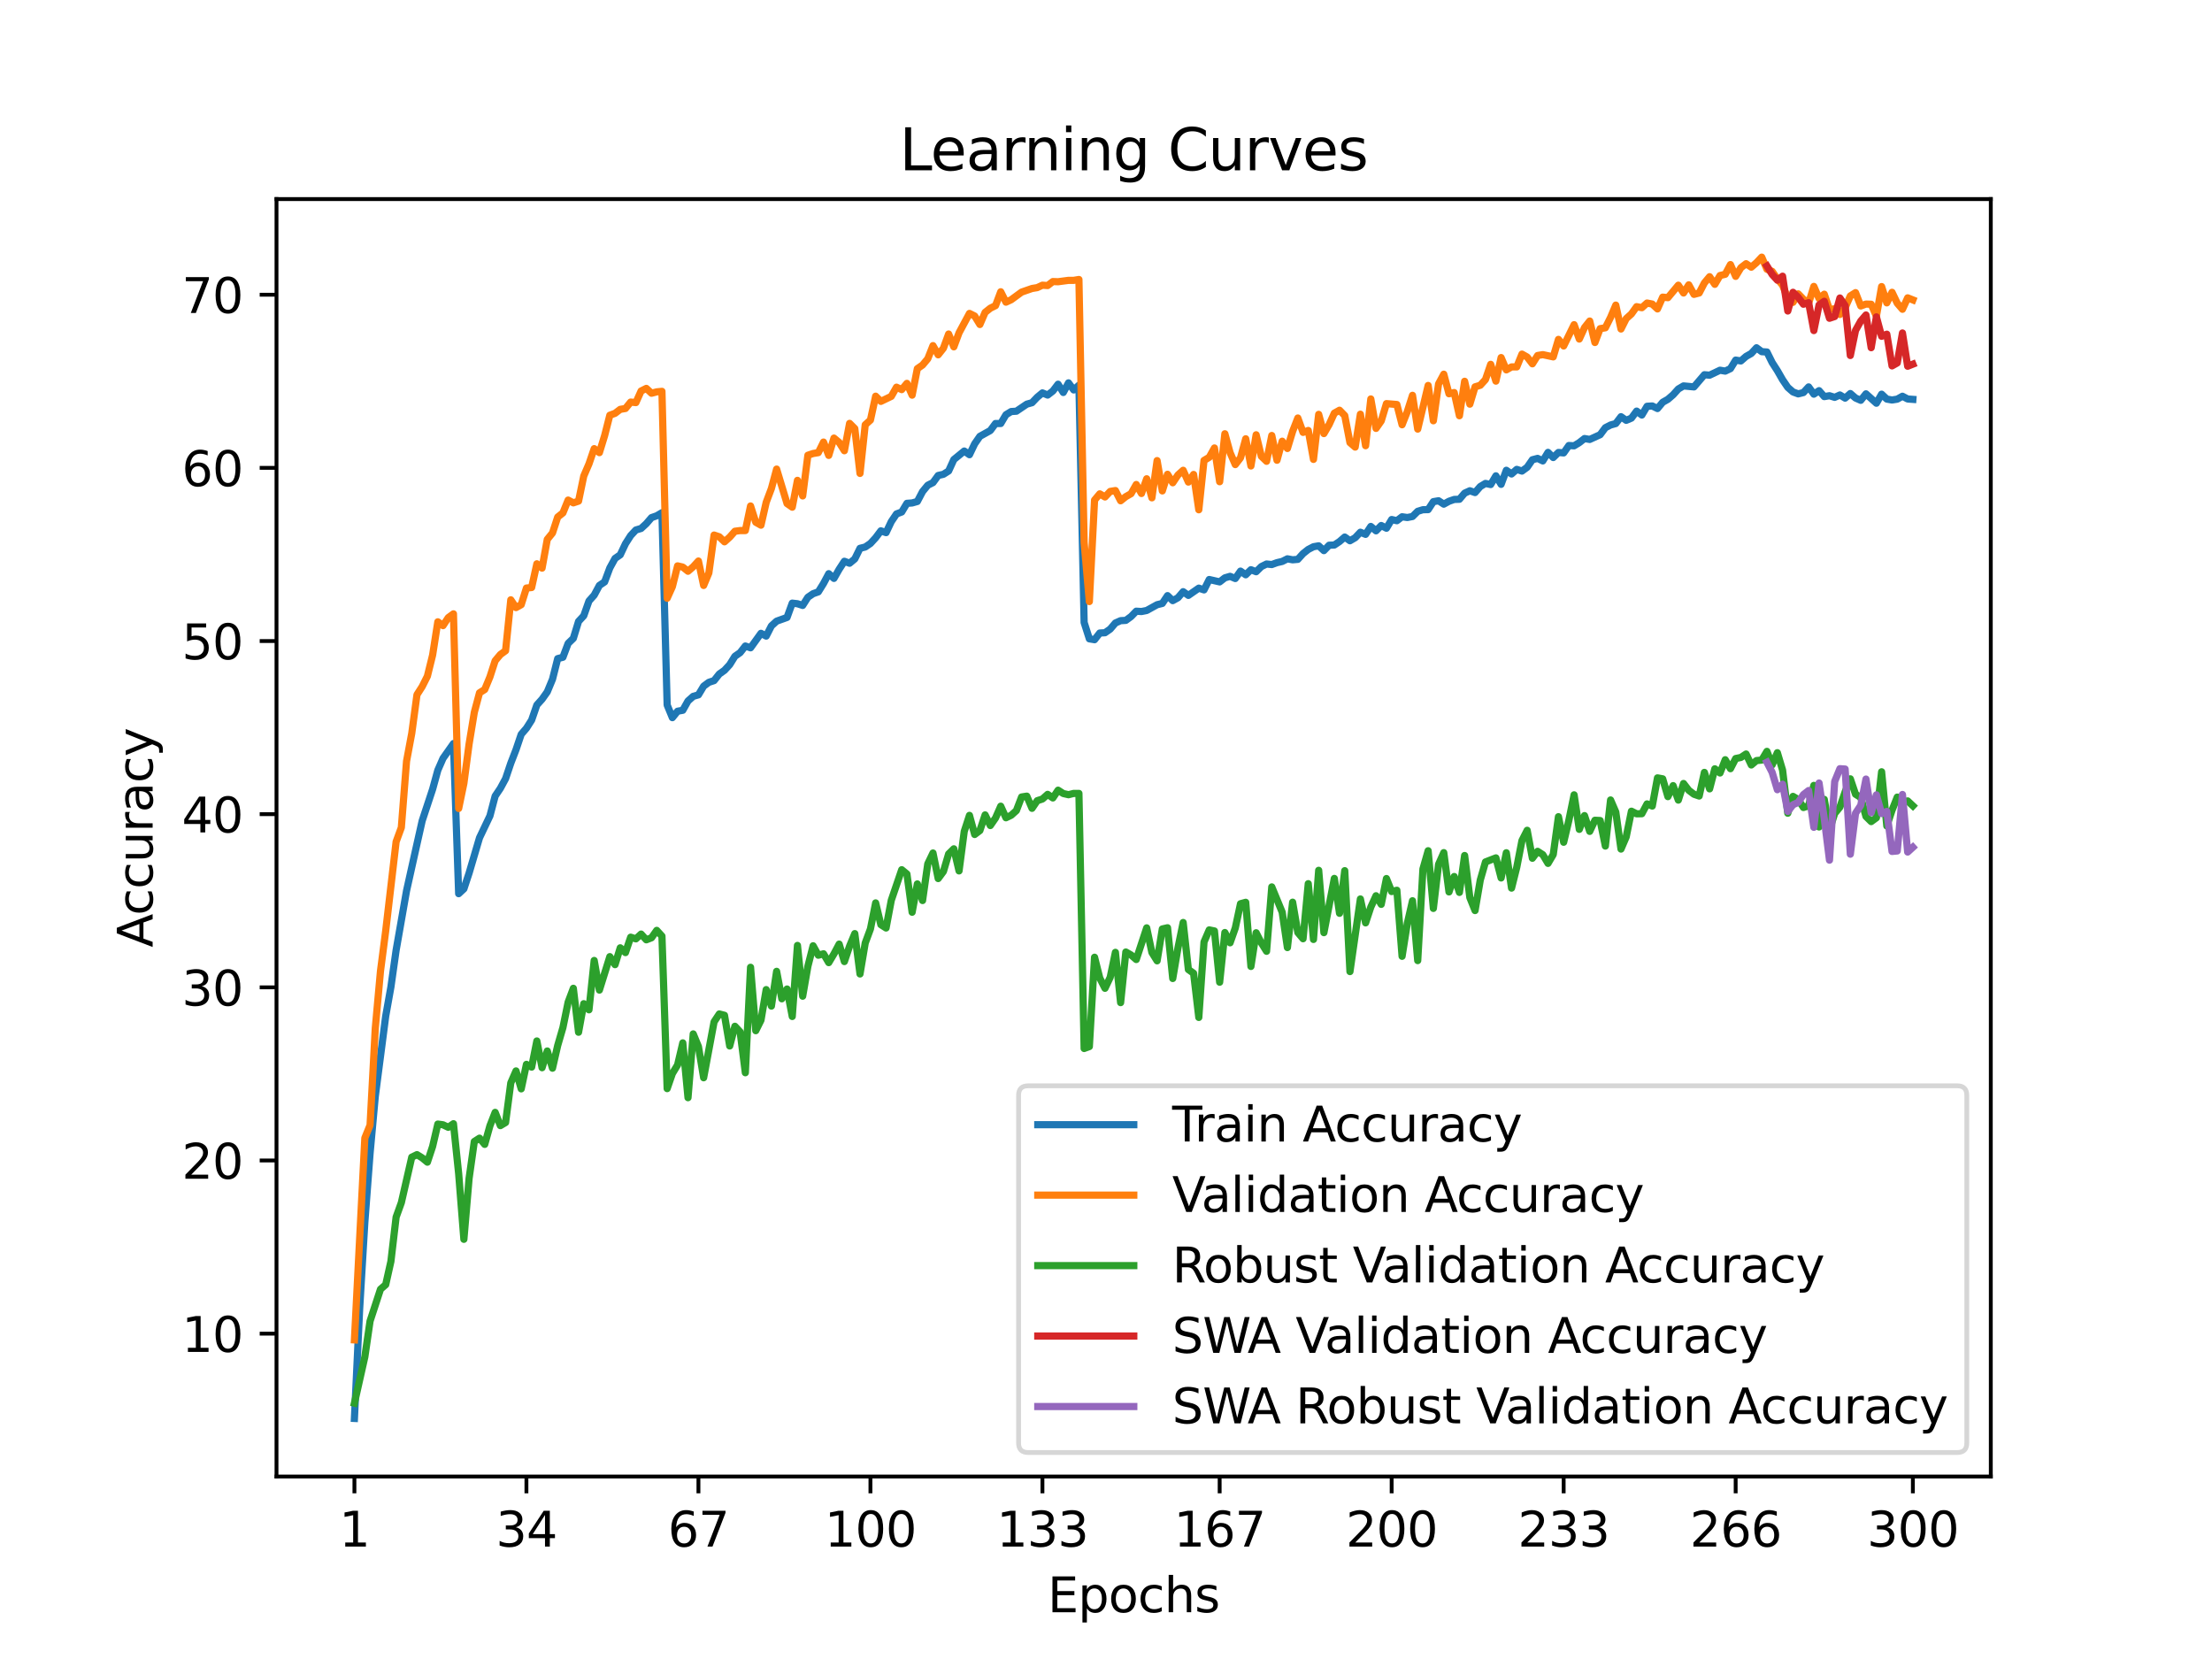 <?xml version="1.0" encoding="utf-8" standalone="no"?>
<!DOCTYPE svg PUBLIC "-//W3C//DTD SVG 1.1//EN"
  "http://www.w3.org/Graphics/SVG/1.1/DTD/svg11.dtd">
<svg xmlns:xlink="http://www.w3.org/1999/xlink" width="460.8pt" height="345.6pt" viewBox="0 0 460.8 345.6" xmlns="http://www.w3.org/2000/svg" version="1.1">
 <defs>
  <style type="text/css">*{stroke-linejoin: round; stroke-linecap: butt}</style>
 </defs>
 <g id="figure_1">
  <g id="patch_1">
   <path d="M 0 345.6 
L 460.8 345.6 
L 460.8 0 
L 0 0 
z
" style="fill: #ffffff"/>
  </g>
  <g id="axes_1">
   <g id="patch_2">
    <path d="M 57.6 307.584 
L 414.72 307.584 
L 414.72 41.472 
L 57.6 41.472 
z
" style="fill: #ffffff"/>
   </g>
   <g id="matplotlib.axis_1">
    <g id="xtick_1">
     <g id="line2d_1">
      <defs>
       <path id="m7cea2cfda0" d="M 0 0 
L 0 3.5 
" style="stroke: #000000; stroke-width: 0.8"/>
      </defs>
      <g>
       <use xlink:href="#m7cea2cfda0" x="73.833" y="307.584" style="stroke: #000000; stroke-width: 0.8"/>
      </g>
     </g>
     <g id="text_1">
      <!-- 1 -->
      <g transform="translate(70.651 322.182) scale(0.1 -0.1)">
       <defs>
        <path id="DejaVuSans-31" d="M 794 531 
L 1825 531 
L 1825 4091 
L 703 3866 
L 703 4441 
L 1819 4666 
L 2450 4666 
L 2450 531 
L 3481 531 
L 3481 0 
L 794 0 
L 794 531 
z
" transform="scale(0.016)"/>
       </defs>
       <use xlink:href="#DejaVuSans-31"/>
      </g>
     </g>
    </g>
    <g id="xtick_2">
     <g id="line2d_2">
      <g>
       <use xlink:href="#m7cea2cfda0" x="109.664" y="307.584" style="stroke: #000000; stroke-width: 0.8"/>
      </g>
     </g>
     <g id="text_2">
      <!-- 34 -->
      <g transform="translate(103.302 322.182) scale(0.1 -0.1)">
       <defs>
        <path id="DejaVuSans-33" d="M 2597 2516 
Q 3050 2419 3304 2112 
Q 3559 1806 3559 1356 
Q 3559 666 3084 287 
Q 2609 -91 1734 -91 
Q 1441 -91 1130 -33 
Q 819 25 488 141 
L 488 750 
Q 750 597 1062 519 
Q 1375 441 1716 441 
Q 2309 441 2620 675 
Q 2931 909 2931 1356 
Q 2931 1769 2642 2001 
Q 2353 2234 1838 2234 
L 1294 2234 
L 1294 2753 
L 1863 2753 
Q 2328 2753 2575 2939 
Q 2822 3125 2822 3475 
Q 2822 3834 2567 4026 
Q 2313 4219 1838 4219 
Q 1578 4219 1281 4162 
Q 984 4106 628 3988 
L 628 4550 
Q 988 4650 1302 4700 
Q 1616 4750 1894 4750 
Q 2613 4750 3031 4423 
Q 3450 4097 3450 3541 
Q 3450 3153 3228 2886 
Q 3006 2619 2597 2516 
z
" transform="scale(0.016)"/>
        <path id="DejaVuSans-34" d="M 2419 4116 
L 825 1625 
L 2419 1625 
L 2419 4116 
z
M 2253 4666 
L 3047 4666 
L 3047 1625 
L 3713 1625 
L 3713 1100 
L 3047 1100 
L 3047 0 
L 2419 0 
L 2419 1100 
L 313 1100 
L 313 1709 
L 2253 4666 
z
" transform="scale(0.016)"/>
       </defs>
       <use xlink:href="#DejaVuSans-33"/>
       <use xlink:href="#DejaVuSans-34" x="63.623"/>
      </g>
     </g>
    </g>
    <g id="xtick_3">
     <g id="line2d_3">
      <g>
       <use xlink:href="#m7cea2cfda0" x="145.496" y="307.584" style="stroke: #000000; stroke-width: 0.8"/>
      </g>
     </g>
     <g id="text_3">
      <!-- 67 -->
      <g transform="translate(139.133 322.182) scale(0.1 -0.1)">
       <defs>
        <path id="DejaVuSans-36" d="M 2113 2584 
Q 1688 2584 1439 2293 
Q 1191 2003 1191 1497 
Q 1191 994 1439 701 
Q 1688 409 2113 409 
Q 2538 409 2786 701 
Q 3034 994 3034 1497 
Q 3034 2003 2786 2293 
Q 2538 2584 2113 2584 
z
M 3366 4563 
L 3366 3988 
Q 3128 4100 2886 4159 
Q 2644 4219 2406 4219 
Q 1781 4219 1451 3797 
Q 1122 3375 1075 2522 
Q 1259 2794 1537 2939 
Q 1816 3084 2150 3084 
Q 2853 3084 3261 2657 
Q 3669 2231 3669 1497 
Q 3669 778 3244 343 
Q 2819 -91 2113 -91 
Q 1303 -91 875 529 
Q 447 1150 447 2328 
Q 447 3434 972 4092 
Q 1497 4750 2381 4750 
Q 2619 4750 2861 4703 
Q 3103 4656 3366 4563 
z
" transform="scale(0.016)"/>
        <path id="DejaVuSans-37" d="M 525 4666 
L 3525 4666 
L 3525 4397 
L 1831 0 
L 1172 0 
L 2766 4134 
L 525 4134 
L 525 4666 
z
" transform="scale(0.016)"/>
       </defs>
       <use xlink:href="#DejaVuSans-36"/>
       <use xlink:href="#DejaVuSans-37" x="63.623"/>
      </g>
     </g>
    </g>
    <g id="xtick_4">
     <g id="line2d_4">
      <g>
       <use xlink:href="#m7cea2cfda0" x="181.327" y="307.584" style="stroke: #000000; stroke-width: 0.8"/>
      </g>
     </g>
     <g id="text_4">
      <!-- 100 -->
      <g transform="translate(171.783 322.182) scale(0.1 -0.1)">
       <defs>
        <path id="DejaVuSans-30" d="M 2034 4250 
Q 1547 4250 1301 3770 
Q 1056 3291 1056 2328 
Q 1056 1369 1301 889 
Q 1547 409 2034 409 
Q 2525 409 2770 889 
Q 3016 1369 3016 2328 
Q 3016 3291 2770 3770 
Q 2525 4250 2034 4250 
z
M 2034 4750 
Q 2819 4750 3233 4129 
Q 3647 3509 3647 2328 
Q 3647 1150 3233 529 
Q 2819 -91 2034 -91 
Q 1250 -91 836 529 
Q 422 1150 422 2328 
Q 422 3509 836 4129 
Q 1250 4750 2034 4750 
z
" transform="scale(0.016)"/>
       </defs>
       <use xlink:href="#DejaVuSans-31"/>
       <use xlink:href="#DejaVuSans-30" x="63.623"/>
       <use xlink:href="#DejaVuSans-30" x="127.246"/>
      </g>
     </g>
    </g>
    <g id="xtick_5">
     <g id="line2d_5">
      <g>
       <use xlink:href="#m7cea2cfda0" x="217.158" y="307.584" style="stroke: #000000; stroke-width: 0.8"/>
      </g>
     </g>
     <g id="text_5">
      <!-- 133 -->
      <g transform="translate(207.615 322.182) scale(0.1 -0.1)">
       <use xlink:href="#DejaVuSans-31"/>
       <use xlink:href="#DejaVuSans-33" x="63.623"/>
       <use xlink:href="#DejaVuSans-33" x="127.246"/>
      </g>
     </g>
    </g>
    <g id="xtick_6">
     <g id="line2d_6">
      <g>
       <use xlink:href="#m7cea2cfda0" x="254.076" y="307.584" style="stroke: #000000; stroke-width: 0.8"/>
      </g>
     </g>
     <g id="text_6">
      <!-- 167 -->
      <g transform="translate(244.532 322.182) scale(0.1 -0.1)">
       <use xlink:href="#DejaVuSans-31"/>
       <use xlink:href="#DejaVuSans-36" x="63.623"/>
       <use xlink:href="#DejaVuSans-37" x="127.246"/>
      </g>
     </g>
    </g>
    <g id="xtick_7">
     <g id="line2d_7">
      <g>
       <use xlink:href="#m7cea2cfda0" x="289.907" y="307.584" style="stroke: #000000; stroke-width: 0.8"/>
      </g>
     </g>
     <g id="text_7">
      <!-- 200 -->
      <g transform="translate(280.363 322.182) scale(0.1 -0.1)">
       <defs>
        <path id="DejaVuSans-32" d="M 1228 531 
L 3431 531 
L 3431 0 
L 469 0 
L 469 531 
Q 828 903 1448 1529 
Q 2069 2156 2228 2338 
Q 2531 2678 2651 2914 
Q 2772 3150 2772 3378 
Q 2772 3750 2511 3984 
Q 2250 4219 1831 4219 
Q 1534 4219 1204 4116 
Q 875 4013 500 3803 
L 500 4441 
Q 881 4594 1212 4672 
Q 1544 4750 1819 4750 
Q 2544 4750 2975 4387 
Q 3406 4025 3406 3419 
Q 3406 3131 3298 2873 
Q 3191 2616 2906 2266 
Q 2828 2175 2409 1742 
Q 1991 1309 1228 531 
z
" transform="scale(0.016)"/>
       </defs>
       <use xlink:href="#DejaVuSans-32"/>
       <use xlink:href="#DejaVuSans-30" x="63.623"/>
       <use xlink:href="#DejaVuSans-30" x="127.246"/>
      </g>
     </g>
    </g>
    <g id="xtick_8">
     <g id="line2d_8">
      <g>
       <use xlink:href="#m7cea2cfda0" x="325.739" y="307.584" style="stroke: #000000; stroke-width: 0.8"/>
      </g>
     </g>
     <g id="text_8">
      <!-- 233 -->
      <g transform="translate(316.195 322.182) scale(0.1 -0.1)">
       <use xlink:href="#DejaVuSans-32"/>
       <use xlink:href="#DejaVuSans-33" x="63.623"/>
       <use xlink:href="#DejaVuSans-33" x="127.246"/>
      </g>
     </g>
    </g>
    <g id="xtick_9">
     <g id="line2d_9">
      <g>
       <use xlink:href="#m7cea2cfda0" x="361.57" y="307.584" style="stroke: #000000; stroke-width: 0.8"/>
      </g>
     </g>
     <g id="text_9">
      <!-- 266 -->
      <g transform="translate(352.026 322.182) scale(0.1 -0.1)">
       <use xlink:href="#DejaVuSans-32"/>
       <use xlink:href="#DejaVuSans-36" x="63.623"/>
       <use xlink:href="#DejaVuSans-36" x="127.246"/>
      </g>
     </g>
    </g>
    <g id="xtick_10">
     <g id="line2d_10">
      <g>
       <use xlink:href="#m7cea2cfda0" x="398.487" y="307.584" style="stroke: #000000; stroke-width: 0.8"/>
      </g>
     </g>
     <g id="text_10">
      <!-- 300 -->
      <g transform="translate(388.944 322.182) scale(0.1 -0.1)">
       <use xlink:href="#DejaVuSans-33"/>
       <use xlink:href="#DejaVuSans-30" x="63.623"/>
       <use xlink:href="#DejaVuSans-30" x="127.246"/>
      </g>
     </g>
    </g>
    <g id="text_11">
     <!-- Epochs -->
     <g transform="translate(218.244 335.861) scale(0.1 -0.1)">
      <defs>
       <path id="DejaVuSans-45" d="M 628 4666 
L 3578 4666 
L 3578 4134 
L 1259 4134 
L 1259 2753 
L 3481 2753 
L 3481 2222 
L 1259 2222 
L 1259 531 
L 3634 531 
L 3634 0 
L 628 0 
L 628 4666 
z
" transform="scale(0.016)"/>
       <path id="DejaVuSans-70" d="M 1159 525 
L 1159 -1331 
L 581 -1331 
L 581 3500 
L 1159 3500 
L 1159 2969 
Q 1341 3281 1617 3432 
Q 1894 3584 2278 3584 
Q 2916 3584 3314 3078 
Q 3713 2572 3713 1747 
Q 3713 922 3314 415 
Q 2916 -91 2278 -91 
Q 1894 -91 1617 61 
Q 1341 213 1159 525 
z
M 3116 1747 
Q 3116 2381 2855 2742 
Q 2594 3103 2138 3103 
Q 1681 3103 1420 2742 
Q 1159 2381 1159 1747 
Q 1159 1113 1420 752 
Q 1681 391 2138 391 
Q 2594 391 2855 752 
Q 3116 1113 3116 1747 
z
" transform="scale(0.016)"/>
       <path id="DejaVuSans-6f" d="M 1959 3097 
Q 1497 3097 1228 2736 
Q 959 2375 959 1747 
Q 959 1119 1226 758 
Q 1494 397 1959 397 
Q 2419 397 2687 759 
Q 2956 1122 2956 1747 
Q 2956 2369 2687 2733 
Q 2419 3097 1959 3097 
z
M 1959 3584 
Q 2709 3584 3137 3096 
Q 3566 2609 3566 1747 
Q 3566 888 3137 398 
Q 2709 -91 1959 -91 
Q 1206 -91 779 398 
Q 353 888 353 1747 
Q 353 2609 779 3096 
Q 1206 3584 1959 3584 
z
" transform="scale(0.016)"/>
       <path id="DejaVuSans-63" d="M 3122 3366 
L 3122 2828 
Q 2878 2963 2633 3030 
Q 2388 3097 2138 3097 
Q 1578 3097 1268 2742 
Q 959 2388 959 1747 
Q 959 1106 1268 751 
Q 1578 397 2138 397 
Q 2388 397 2633 464 
Q 2878 531 3122 666 
L 3122 134 
Q 2881 22 2623 -34 
Q 2366 -91 2075 -91 
Q 1284 -91 818 406 
Q 353 903 353 1747 
Q 353 2603 823 3093 
Q 1294 3584 2113 3584 
Q 2378 3584 2631 3529 
Q 2884 3475 3122 3366 
z
" transform="scale(0.016)"/>
       <path id="DejaVuSans-68" d="M 3513 2113 
L 3513 0 
L 2938 0 
L 2938 2094 
Q 2938 2591 2744 2837 
Q 2550 3084 2163 3084 
Q 1697 3084 1428 2787 
Q 1159 2491 1159 1978 
L 1159 0 
L 581 0 
L 581 4863 
L 1159 4863 
L 1159 2956 
Q 1366 3272 1645 3428 
Q 1925 3584 2291 3584 
Q 2894 3584 3203 3211 
Q 3513 2838 3513 2113 
z
" transform="scale(0.016)"/>
       <path id="DejaVuSans-73" d="M 2834 3397 
L 2834 2853 
Q 2591 2978 2328 3040 
Q 2066 3103 1784 3103 
Q 1356 3103 1142 2972 
Q 928 2841 928 2578 
Q 928 2378 1081 2264 
Q 1234 2150 1697 2047 
L 1894 2003 
Q 2506 1872 2764 1633 
Q 3022 1394 3022 966 
Q 3022 478 2636 193 
Q 2250 -91 1575 -91 
Q 1294 -91 989 -36 
Q 684 19 347 128 
L 347 722 
Q 666 556 975 473 
Q 1284 391 1588 391 
Q 1994 391 2212 530 
Q 2431 669 2431 922 
Q 2431 1156 2273 1281 
Q 2116 1406 1581 1522 
L 1381 1569 
Q 847 1681 609 1914 
Q 372 2147 372 2553 
Q 372 3047 722 3315 
Q 1072 3584 1716 3584 
Q 2034 3584 2315 3537 
Q 2597 3491 2834 3397 
z
" transform="scale(0.016)"/>
      </defs>
      <use xlink:href="#DejaVuSans-45"/>
      <use xlink:href="#DejaVuSans-70" x="63.184"/>
      <use xlink:href="#DejaVuSans-6f" x="126.66"/>
      <use xlink:href="#DejaVuSans-63" x="187.842"/>
      <use xlink:href="#DejaVuSans-68" x="242.822"/>
      <use xlink:href="#DejaVuSans-73" x="306.201"/>
     </g>
    </g>
   </g>
   <g id="matplotlib.axis_2">
    <g id="ytick_1">
     <g id="line2d_11">
      <defs>
       <path id="m82954fdff2" d="M 0 0 
L -3.5 0 
" style="stroke: #000000; stroke-width: 0.8"/>
      </defs>
      <g>
       <use xlink:href="#m82954fdff2" x="57.6" y="277.824" style="stroke: #000000; stroke-width: 0.8"/>
      </g>
     </g>
     <g id="text_12">
      <!-- 10 -->
      <g transform="translate(37.875 281.623) scale(0.1 -0.1)">
       <use xlink:href="#DejaVuSans-31"/>
       <use xlink:href="#DejaVuSans-30" x="63.623"/>
      </g>
     </g>
    </g>
    <g id="ytick_2">
     <g id="line2d_12">
      <g>
       <use xlink:href="#m82954fdff2" x="57.6" y="241.752" style="stroke: #000000; stroke-width: 0.8"/>
      </g>
     </g>
     <g id="text_13">
      <!-- 20 -->
      <g transform="translate(37.875 245.552) scale(0.1 -0.1)">
       <use xlink:href="#DejaVuSans-32"/>
       <use xlink:href="#DejaVuSans-30" x="63.623"/>
      </g>
     </g>
    </g>
    <g id="ytick_3">
     <g id="line2d_13">
      <g>
       <use xlink:href="#m82954fdff2" x="57.6" y="205.681" style="stroke: #000000; stroke-width: 0.8"/>
      </g>
     </g>
     <g id="text_14">
      <!-- 30 -->
      <g transform="translate(37.875 209.48) scale(0.1 -0.1)">
       <use xlink:href="#DejaVuSans-33"/>
       <use xlink:href="#DejaVuSans-30" x="63.623"/>
      </g>
     </g>
    </g>
    <g id="ytick_4">
     <g id="line2d_14">
      <g>
       <use xlink:href="#m82954fdff2" x="57.6" y="169.61" style="stroke: #000000; stroke-width: 0.8"/>
      </g>
     </g>
     <g id="text_15">
      <!-- 40 -->
      <g transform="translate(37.875 173.409) scale(0.1 -0.1)">
       <use xlink:href="#DejaVuSans-34"/>
       <use xlink:href="#DejaVuSans-30" x="63.623"/>
      </g>
     </g>
    </g>
    <g id="ytick_5">
     <g id="line2d_15">
      <g>
       <use xlink:href="#m82954fdff2" x="57.6" y="133.538" style="stroke: #000000; stroke-width: 0.8"/>
      </g>
     </g>
     <g id="text_16">
      <!-- 50 -->
      <g transform="translate(37.875 137.337) scale(0.1 -0.1)">
       <defs>
        <path id="DejaVuSans-35" d="M 691 4666 
L 3169 4666 
L 3169 4134 
L 1269 4134 
L 1269 2991 
Q 1406 3038 1543 3061 
Q 1681 3084 1819 3084 
Q 2600 3084 3056 2656 
Q 3513 2228 3513 1497 
Q 3513 744 3044 326 
Q 2575 -91 1722 -91 
Q 1428 -91 1123 -41 
Q 819 9 494 109 
L 494 744 
Q 775 591 1075 516 
Q 1375 441 1709 441 
Q 2250 441 2565 725 
Q 2881 1009 2881 1497 
Q 2881 1984 2565 2268 
Q 2250 2553 1709 2553 
Q 1456 2553 1204 2497 
Q 953 2441 691 2322 
L 691 4666 
z
" transform="scale(0.016)"/>
       </defs>
       <use xlink:href="#DejaVuSans-35"/>
       <use xlink:href="#DejaVuSans-30" x="63.623"/>
      </g>
     </g>
    </g>
    <g id="ytick_6">
     <g id="line2d_16">
      <g>
       <use xlink:href="#m82954fdff2" x="57.6" y="97.467" style="stroke: #000000; stroke-width: 0.8"/>
      </g>
     </g>
     <g id="text_17">
      <!-- 60 -->
      <g transform="translate(37.875 101.266) scale(0.1 -0.1)">
       <use xlink:href="#DejaVuSans-36"/>
       <use xlink:href="#DejaVuSans-30" x="63.623"/>
      </g>
     </g>
    </g>
    <g id="ytick_7">
     <g id="line2d_17">
      <g>
       <use xlink:href="#m82954fdff2" x="57.6" y="61.395" style="stroke: #000000; stroke-width: 0.8"/>
      </g>
     </g>
     <g id="text_18">
      <!-- 70 -->
      <g transform="translate(37.875 65.195) scale(0.1 -0.1)">
       <use xlink:href="#DejaVuSans-37"/>
       <use xlink:href="#DejaVuSans-30" x="63.623"/>
      </g>
     </g>
    </g>
    <g id="text_19">
     <!-- Accuracy -->
     <g transform="translate(31.795 197.356) rotate(-90) scale(0.1 -0.1)">
      <defs>
       <path id="DejaVuSans-41" d="M 2188 4044 
L 1331 1722 
L 3047 1722 
L 2188 4044 
z
M 1831 4666 
L 2547 4666 
L 4325 0 
L 3669 0 
L 3244 1197 
L 1141 1197 
L 716 0 
L 50 0 
L 1831 4666 
z
" transform="scale(0.016)"/>
       <path id="DejaVuSans-75" d="M 544 1381 
L 544 3500 
L 1119 3500 
L 1119 1403 
Q 1119 906 1312 657 
Q 1506 409 1894 409 
Q 2359 409 2629 706 
Q 2900 1003 2900 1516 
L 2900 3500 
L 3475 3500 
L 3475 0 
L 2900 0 
L 2900 538 
Q 2691 219 2414 64 
Q 2138 -91 1772 -91 
Q 1169 -91 856 284 
Q 544 659 544 1381 
z
M 1991 3584 
L 1991 3584 
z
" transform="scale(0.016)"/>
       <path id="DejaVuSans-72" d="M 2631 2963 
Q 2534 3019 2420 3045 
Q 2306 3072 2169 3072 
Q 1681 3072 1420 2755 
Q 1159 2438 1159 1844 
L 1159 0 
L 581 0 
L 581 3500 
L 1159 3500 
L 1159 2956 
Q 1341 3275 1631 3429 
Q 1922 3584 2338 3584 
Q 2397 3584 2469 3576 
Q 2541 3569 2628 3553 
L 2631 2963 
z
" transform="scale(0.016)"/>
       <path id="DejaVuSans-61" d="M 2194 1759 
Q 1497 1759 1228 1600 
Q 959 1441 959 1056 
Q 959 750 1161 570 
Q 1363 391 1709 391 
Q 2188 391 2477 730 
Q 2766 1069 2766 1631 
L 2766 1759 
L 2194 1759 
z
M 3341 1997 
L 3341 0 
L 2766 0 
L 2766 531 
Q 2569 213 2275 61 
Q 1981 -91 1556 -91 
Q 1019 -91 701 211 
Q 384 513 384 1019 
Q 384 1609 779 1909 
Q 1175 2209 1959 2209 
L 2766 2209 
L 2766 2266 
Q 2766 2663 2505 2880 
Q 2244 3097 1772 3097 
Q 1472 3097 1187 3025 
Q 903 2953 641 2809 
L 641 3341 
Q 956 3463 1253 3523 
Q 1550 3584 1831 3584 
Q 2591 3584 2966 3190 
Q 3341 2797 3341 1997 
z
" transform="scale(0.016)"/>
       <path id="DejaVuSans-79" d="M 2059 -325 
Q 1816 -950 1584 -1140 
Q 1353 -1331 966 -1331 
L 506 -1331 
L 506 -850 
L 844 -850 
Q 1081 -850 1212 -737 
Q 1344 -625 1503 -206 
L 1606 56 
L 191 3500 
L 800 3500 
L 1894 763 
L 2988 3500 
L 3597 3500 
L 2059 -325 
z
" transform="scale(0.016)"/>
      </defs>
      <use xlink:href="#DejaVuSans-41"/>
      <use xlink:href="#DejaVuSans-63" x="66.658"/>
      <use xlink:href="#DejaVuSans-63" x="121.639"/>
      <use xlink:href="#DejaVuSans-75" x="176.619"/>
      <use xlink:href="#DejaVuSans-72" x="239.998"/>
      <use xlink:href="#DejaVuSans-61" x="281.111"/>
      <use xlink:href="#DejaVuSans-63" x="342.391"/>
      <use xlink:href="#DejaVuSans-79" x="397.371"/>
     </g>
    </g>
   </g>
   <g id="line2d_18">
    <path d="M 73.833 295.488 
L 74.919 272.702 
L 76.004 254.587 
L 77.09 240.274 
L 78.176 228.413 
L 80.348 211.687 
L 81.433 205.613 
L 82.519 197.94 
L 84.691 185.557 
L 86.862 175.81 
L 87.948 170.984 
L 90.12 164.412 
L 91.206 160.451 
L 92.291 157.973 
L 94.463 154.893 
L 95.549 186.17 
L 96.635 185.16 
L 97.72 181.881 
L 99.892 174.523 
L 102.064 169.96 
L 103.149 165.837 
L 104.235 164.221 
L 105.321 162.208 
L 106.407 158.983 
L 107.493 156.173 
L 108.578 152.966 
L 109.664 151.707 
L 110.75 150.005 
L 111.836 146.863 
L 112.922 145.658 
L 114.007 144.129 
L 115.093 141.51 
L 116.179 137.2 
L 117.265 136.918 
L 118.351 134.032 
L 119.436 132.983 
L 120.522 129.448 
L 121.608 128.275 
L 122.694 125.195 
L 123.78 123.979 
L 124.865 121.956 
L 125.951 121.224 
L 127.037 118.313 
L 128.123 116.332 
L 129.209 115.578 
L 130.294 113.277 
L 131.38 111.574 
L 132.466 110.406 
L 133.552 110.088 
L 134.638 109.085 
L 135.723 107.827 
L 136.809 107.448 
L 137.895 106.809 
L 138.981 146.863 
L 140.067 149.5 
L 141.152 148.162 
L 142.238 147.96 
L 143.324 146.026 
L 144.41 145.059 
L 145.496 144.749 
L 146.581 142.942 
L 147.667 142.141 
L 148.753 141.784 
L 149.839 140.41 
L 150.925 139.638 
L 152.01 138.458 
L 153.096 136.716 
L 154.182 135.959 
L 155.268 134.577 
L 156.354 134.949 
L 158.525 131.933 
L 159.611 132.51 
L 160.697 130.389 
L 161.783 129.401 
L 163.954 128.625 
L 165.04 125.646 
L 166.126 125.772 
L 167.212 126.122 
L 168.297 124.416 
L 169.383 123.676 
L 170.469 123.298 
L 171.555 121.548 
L 172.641 119.51 
L 173.726 120.491 
L 174.812 118.59 
L 175.898 116.924 
L 176.984 117.331 
L 178.07 116.433 
L 179.155 114.222 
L 180.241 113.952 
L 181.327 113.212 
L 182.413 112.029 
L 183.499 110.582 
L 184.584 110.958 
L 185.67 108.667 
L 186.756 107.062 
L 187.842 106.658 
L 188.928 104.854 
L 190.013 104.775 
L 191.099 104.468 
L 192.185 102.405 
L 193.271 101.085 
L 194.357 100.537 
L 195.442 99.05 
L 196.528 98.805 
L 197.614 98.116 
L 198.7 95.735 
L 200.871 93.961 
L 201.957 94.725 
L 203.043 92.457 
L 204.129 90.895 
L 206.3 89.69 
L 207.386 88.222 
L 208.472 88.225 
L 209.558 86.397 
L 210.644 85.733 
L 211.729 85.661 
L 213.901 84.193 
L 214.987 83.89 
L 216.073 82.75 
L 217.158 81.848 
L 218.244 82.299 
L 219.33 81.458 
L 220.416 80.037 
L 221.502 81.761 
L 222.587 79.759 
L 223.673 81.231 
L 224.759 80.25 
L 225.845 129.679 
L 226.931 133.08 
L 228.016 133.261 
L 229.102 131.868 
L 230.188 131.81 
L 231.274 131.053 
L 232.36 129.78 
L 233.445 129.296 
L 234.531 129.235 
L 235.617 128.441 
L 236.703 127.323 
L 237.789 127.392 
L 238.875 127.175 
L 241.046 125.974 
L 242.132 125.704 
L 243.218 124.08 
L 244.304 125.123 
L 245.389 124.524 
L 246.475 123.258 
L 247.561 124.03 
L 249.733 122.522 
L 250.818 122.883 
L 251.904 120.722 
L 254.076 121.22 
L 255.162 120.376 
L 256.247 120.062 
L 257.333 120.517 
L 258.419 118.973 
L 259.505 119.737 
L 260.591 118.684 
L 261.676 119.099 
L 262.762 118.028 
L 263.848 117.494 
L 264.934 117.606 
L 266.02 117.212 
L 267.105 116.96 
L 268.191 116.412 
L 269.277 116.617 
L 270.363 116.523 
L 271.449 115.322 
L 272.534 114.46 
L 273.62 113.897 
L 274.706 113.703 
L 275.792 114.705 
L 276.878 113.58 
L 277.963 113.537 
L 279.049 112.812 
L 280.135 111.874 
L 281.221 112.649 
L 282.307 112.018 
L 283.392 110.871 
L 284.478 111.315 
L 285.564 109.67 
L 286.65 110.582 
L 287.736 109.475 
L 288.821 110.038 
L 289.907 108.227 
L 290.993 108.476 
L 292.079 107.653 
L 293.165 107.809 
L 294.25 107.596 
L 295.336 106.517 
L 296.422 106.182 
L 297.508 106.164 
L 298.594 104.504 
L 299.679 104.317 
L 300.765 105.024 
L 301.851 104.425 
L 302.937 104.043 
L 304.023 104.007 
L 305.108 102.73 
L 306.194 102.236 
L 307.28 102.607 
L 308.366 101.355 
L 309.452 100.706 
L 310.537 100.941 
L 311.623 99.123 
L 312.709 100.897 
L 313.795 97.968 
L 314.881 98.737 
L 315.966 97.781 
L 317.052 98.134 
L 318.138 97.341 
L 319.224 95.772 
L 320.31 95.49 
L 321.395 96.017 
L 322.481 94.238 
L 323.567 95.313 
L 324.653 94.253 
L 325.739 94.35 
L 326.824 92.806 
L 327.91 92.871 
L 328.996 92.204 
L 330.082 91.356 
L 331.168 91.544 
L 333.339 90.556 
L 334.425 89.098 
L 335.511 88.536 
L 336.597 88.233 
L 337.682 86.804 
L 338.768 87.562 
L 339.854 87.104 
L 340.94 85.639 
L 342.026 86.458 
L 343.111 84.636 
L 344.197 84.571 
L 345.283 85.105 
L 346.369 83.799 
L 347.455 83.183 
L 348.54 82.241 
L 349.626 81.033 
L 350.712 80.394 
L 352.884 80.6 
L 355.055 78.064 
L 356.141 78.158 
L 358.313 77.123 
L 359.398 77.31 
L 360.484 76.791 
L 361.57 75.016 
L 362.656 75.189 
L 363.742 74.244 
L 364.827 73.631 
L 365.913 72.448 
L 366.999 73.259 
L 368.085 73.328 
L 369.171 75.521 
L 370.256 77.209 
L 371.342 79.103 
L 372.428 80.697 
L 373.514 81.65 
L 374.6 82.05 
L 375.685 81.779 
L 376.771 80.6 
L 377.857 82.111 
L 378.943 81.383 
L 380.029 82.62 
L 381.114 82.436 
L 382.2 82.775 
L 383.286 82.281 
L 384.372 82.937 
L 385.458 81.981 
L 386.543 82.916 
L 387.629 83.392 
L 388.715 82.046 
L 390.887 83.998 
L 391.972 82.115 
L 393.058 83.136 
L 394.144 83.327 
L 395.23 83.15 
L 396.316 82.544 
L 397.401 83.118 
L 398.487 83.197 
L 398.487 83.197 
" clip-path="url(#p97f427c63a)" style="fill: none; stroke: #1f77b4; stroke-width: 1.5; stroke-linecap: square"/>
   </g>
   <g id="line2d_19">
    <path d="M 73.833 279.122 
L 76.004 237.063 
L 77.09 234.394 
L 78.176 214.23 
L 79.262 202.29 
L 80.348 193.922 
L 82.519 175.345 
L 83.605 172.387 
L 84.691 158.572 
L 85.777 152.764 
L 86.862 144.72 
L 87.948 143.025 
L 89.034 140.861 
L 90.12 136.46 
L 91.206 129.534 
L 92.291 130.328 
L 93.377 128.669 
L 94.463 127.875 
L 95.549 168.419 
L 96.635 163.189 
L 97.72 155.001 
L 98.806 148.4 
L 99.892 144.324 
L 100.978 143.638 
L 102.064 141.005 
L 103.149 137.65 
L 104.235 136.352 
L 105.321 135.558 
L 106.407 124.953 
L 107.493 126.576 
L 108.578 125.963 
L 109.664 122.5 
L 110.75 122.392 
L 111.836 117.45 
L 112.922 118.352 
L 114.007 112.364 
L 115.093 111.03 
L 116.179 107.711 
L 117.265 106.845 
L 118.351 104.176 
L 119.436 104.753 
L 120.522 104.393 
L 121.608 99.162 
L 122.694 96.637 
L 123.78 93.463 
L 124.865 94.293 
L 125.951 90.758 
L 127.037 86.501 
L 128.123 86.104 
L 129.209 85.275 
L 130.294 85.094 
L 131.38 83.76 
L 132.466 83.868 
L 133.552 81.451 
L 134.638 80.91 
L 135.723 81.92 
L 136.809 81.632 
L 137.895 81.523 
L 138.981 124.629 
L 140.067 122.212 
L 141.152 117.883 
L 142.238 118.136 
L 143.324 119.002 
L 144.41 118.064 
L 145.496 116.873 
L 146.581 121.959 
L 147.667 119.362 
L 148.753 111.463 
L 149.839 111.823 
L 150.925 112.869 
L 152.01 111.895 
L 153.096 110.669 
L 154.182 110.525 
L 155.268 110.525 
L 156.354 105.403 
L 157.439 108.793 
L 158.525 109.407 
L 159.611 104.645 
L 160.697 101.759 
L 161.783 97.719 
L 163.954 104.898 
L 165.04 105.655 
L 166.126 100.064 
L 167.212 103.31 
L 168.297 94.834 
L 169.383 94.473 
L 170.469 94.293 
L 171.555 92.092 
L 172.641 94.87 
L 173.726 91.263 
L 174.812 92.164 
L 175.898 93.896 
L 176.984 88.197 
L 178.07 89.279 
L 179.155 98.621 
L 180.241 88.485 
L 181.327 87.511 
L 182.413 82.533 
L 183.499 83.615 
L 185.67 82.569 
L 186.756 80.658 
L 187.842 81.163 
L 188.928 79.864 
L 190.013 82.317 
L 191.099 76.798 
L 192.185 76.04 
L 193.271 74.742 
L 194.357 72 
L 195.442 73.912 
L 196.528 72.542 
L 197.614 69.584 
L 198.7 72.253 
L 199.786 69.331 
L 201.957 65.291 
L 203.043 65.832 
L 204.129 67.6 
L 205.215 65.075 
L 206.3 64.209 
L 207.386 63.668 
L 208.472 60.782 
L 209.558 62.947 
L 210.644 62.442 
L 212.815 60.854 
L 214.987 60.097 
L 216.073 59.917 
L 217.158 59.412 
L 218.244 59.484 
L 219.33 58.654 
L 220.416 58.69 
L 222.587 58.402 
L 223.673 58.402 
L 224.759 58.221 
L 225.845 112.978 
L 226.931 125.314 
L 228.016 104.176 
L 229.102 102.878 
L 230.188 103.527 
L 231.274 102.373 
L 232.36 102.192 
L 233.445 104.32 
L 234.531 103.455 
L 235.617 102.842 
L 236.703 100.93 
L 237.789 102.805 
L 238.875 99.739 
L 239.96 103.707 
L 241.046 95.952 
L 242.132 102.264 
L 243.218 98.802 
L 244.304 100.569 
L 245.389 98.946 
L 246.475 97.972 
L 247.561 100.425 
L 248.647 98.838 
L 249.733 106.196 
L 250.818 95.916 
L 251.904 95.267 
L 252.99 93.319 
L 254.076 100.353 
L 255.162 90.361 
L 256.247 94.293 
L 257.333 96.782 
L 258.419 95.375 
L 259.505 91.407 
L 260.591 97.07 
L 261.676 90.577 
L 262.762 95.05 
L 263.848 96.096 
L 264.934 90.722 
L 266.02 95.88 
L 267.105 91.912 
L 268.191 93.427 
L 269.277 89.856 
L 270.363 87.078 
L 271.449 90.072 
L 272.534 89.675 
L 273.62 95.699 
L 274.706 86.321 
L 275.792 90.325 
L 276.878 88.449 
L 277.963 86.068 
L 279.049 85.455 
L 280.135 86.573 
L 281.221 92.2 
L 282.307 93.138 
L 283.392 86.285 
L 284.478 92.85 
L 285.564 83.11 
L 286.65 89.243 
L 287.736 87.692 
L 288.821 84.084 
L 290.993 84.265 
L 292.079 88.485 
L 293.165 85.744 
L 294.25 82.353 
L 295.336 89.387 
L 297.508 80.297 
L 298.594 87.655 
L 299.679 79.972 
L 300.765 77.952 
L 301.851 82.028 
L 302.937 81.776 
L 304.023 86.609 
L 305.108 79.431 
L 306.194 84.193 
L 307.28 80.585 
L 308.366 80.261 
L 309.452 79.07 
L 310.537 75.896 
L 311.623 79.395 
L 312.709 74.489 
L 313.795 77.05 
L 314.881 76.437 
L 315.966 76.437 
L 317.052 73.768 
L 318.138 74.381 
L 319.224 75.788 
L 320.31 74.057 
L 321.395 73.876 
L 323.567 74.345 
L 324.653 70.702 
L 325.739 72.073 
L 327.91 67.636 
L 328.996 70.63 
L 330.082 68.249 
L 331.168 66.878 
L 332.253 71.351 
L 333.339 68.465 
L 334.425 68.285 
L 335.511 66.121 
L 336.597 63.56 
L 337.682 68.538 
L 338.768 66.373 
L 339.854 65.399 
L 340.94 63.884 
L 342.026 64.101 
L 343.111 63.127 
L 344.197 63.343 
L 345.283 64.353 
L 346.369 61.9 
L 347.455 62.009 
L 349.626 59.412 
L 350.712 61.035 
L 351.798 59.339 
L 352.884 61.323 
L 353.969 61.035 
L 355.055 58.943 
L 356.141 57.644 
L 357.227 59.231 
L 358.313 57.392 
L 359.398 57.139 
L 360.484 55.119 
L 361.57 57.572 
L 362.656 55.768 
L 363.742 54.939 
L 364.827 55.66 
L 365.913 54.722 
L 366.999 53.568 
L 368.085 56.093 
L 369.171 56.526 
L 370.256 58.113 
L 371.342 59.412 
L 372.428 62.153 
L 373.514 62.983 
L 374.6 61.215 
L 375.685 62.333 
L 376.771 63.163 
L 377.857 59.664 
L 378.943 62.189 
L 380.029 61.287 
L 381.114 64.498 
L 382.2 64.317 
L 383.286 65.508 
L 384.372 64.101 
L 385.458 61.648 
L 386.543 60.963 
L 387.629 63.74 
L 388.715 63.343 
L 389.801 63.379 
L 390.887 65.868 
L 391.972 59.7 
L 393.058 63.091 
L 394.144 60.89 
L 395.23 63.163 
L 396.316 64.425 
L 397.401 62.045 
L 398.487 62.478 
L 398.487 62.478 
" clip-path="url(#p97f427c63a)" style="fill: none; stroke: #ff7f0e; stroke-width: 1.5; stroke-linecap: square"/>
   </g>
   <g id="line2d_20">
    <path d="M 73.833 292.302 
L 76.004 282.65 
L 77.09 275.212 
L 79.262 268.57 
L 80.348 267.624 
L 81.433 262.773 
L 82.519 253.544 
L 83.605 250.534 
L 85.777 241.056 
L 86.862 240.534 
L 87.948 241.205 
L 89.034 242.101 
L 90.12 238.817 
L 91.206 234.165 
L 92.291 234.314 
L 93.377 234.837 
L 94.463 234.091 
L 95.549 244.514 
L 96.635 258.171 
L 97.72 245.484 
L 98.806 237.797 
L 99.892 237.1 
L 100.978 238.394 
L 102.064 234.513 
L 103.149 231.727 
L 104.235 234.488 
L 105.321 233.842 
L 106.407 225.582 
L 107.493 223.095 
L 108.578 226.826 
L 109.664 221.727 
L 110.75 222.299 
L 111.836 216.851 
L 112.922 222.423 
L 114.007 218.941 
L 115.093 222.523 
L 116.179 217.796 
L 117.265 214.064 
L 118.351 208.766 
L 119.436 205.88 
L 120.522 215.035 
L 121.608 209.089 
L 122.694 210.358 
L 123.78 200.084 
L 124.865 206.253 
L 127.037 199.288 
L 128.123 200.955 
L 129.209 197.447 
L 130.294 198.442 
L 131.38 195.233 
L 132.466 195.581 
L 133.552 194.586 
L 134.638 195.78 
L 135.723 195.357 
L 136.809 193.815 
L 137.895 195.009 
L 138.981 226.777 
L 140.067 223.642 
L 141.152 221.851 
L 142.238 217.249 
L 143.324 228.667 
L 144.41 215.383 
L 145.496 218.02 
L 146.581 224.513 
L 148.753 212.87 
L 149.839 211.228 
L 150.925 211.502 
L 152.01 217.896 
L 153.096 213.791 
L 154.182 214.96 
L 155.268 223.468 
L 156.354 201.502 
L 157.439 214.711 
L 158.525 212.522 
L 159.611 206.154 
L 160.697 209.587 
L 161.783 202.348 
L 162.868 208.069 
L 163.954 206.03 
L 165.04 211.751 
L 166.126 196.949 
L 167.212 207.522 
L 168.297 201.303 
L 169.383 197.024 
L 170.469 198.989 
L 171.555 198.691 
L 172.641 200.532 
L 173.726 198.716 
L 174.812 196.675 
L 175.898 200.308 
L 176.984 197.099 
L 178.07 194.487 
L 179.155 202.895 
L 180.241 196.452 
L 181.327 193.516 
L 182.413 188.093 
L 183.499 192.621 
L 184.584 193.317 
L 185.67 187.546 
L 187.842 181.177 
L 188.928 182.073 
L 190.013 190.034 
L 191.099 184.138 
L 192.185 187.596 
L 193.271 179.958 
L 194.357 177.695 
L 195.442 183.018 
L 196.528 181.551 
L 197.614 177.894 
L 198.7 176.824 
L 199.786 181.426 
L 200.871 173.192 
L 201.957 169.858 
L 203.043 173.839 
L 204.129 173.018 
L 205.215 169.759 
L 206.3 171.973 
L 207.386 170.406 
L 208.472 167.943 
L 209.558 170.356 
L 210.644 169.834 
L 211.729 168.863 
L 212.815 166.027 
L 213.901 165.853 
L 214.987 168.391 
L 216.073 166.799 
L 217.158 166.45 
L 218.244 165.48 
L 219.33 166.226 
L 220.416 164.609 
L 221.502 165.306 
L 222.587 165.555 
L 223.673 165.281 
L 224.759 165.281 
L 225.845 218.418 
L 226.931 218.02 
L 228.016 199.412 
L 229.102 203.741 
L 230.188 205.88 
L 231.274 203.591 
L 232.36 198.392 
L 233.445 208.865 
L 234.531 198.318 
L 235.617 198.939 
L 236.703 199.885 
L 238.875 193.292 
L 239.96 198.417 
L 241.046 200.158 
L 242.132 193.516 
L 243.218 193.268 
L 244.304 203.84 
L 245.389 197.472 
L 246.475 192.173 
L 247.561 201.974 
L 248.647 202.746 
L 249.733 211.95 
L 250.818 196.228 
L 251.904 193.715 
L 252.99 193.939 
L 254.076 204.611 
L 255.162 194.263 
L 256.247 196.402 
L 257.333 193.317 
L 258.419 188.267 
L 259.505 187.969 
L 260.591 201.328 
L 261.676 194.312 
L 262.762 196.427 
L 263.848 198.168 
L 264.934 184.76 
L 267.105 190.034 
L 268.191 197.397 
L 269.277 187.944 
L 270.363 194.263 
L 271.449 195.556 
L 272.534 184.088 
L 273.62 195.705 
L 274.706 181.302 
L 275.792 194.287 
L 277.963 182.993 
L 279.049 190.257 
L 280.135 181.376 
L 281.221 202.397 
L 283.392 187.272 
L 284.478 192.248 
L 285.564 188.964 
L 286.65 186.601 
L 287.736 188.392 
L 288.821 183.018 
L 289.907 185.73 
L 290.993 185.456 
L 292.079 199.213 
L 293.165 192.372 
L 294.25 187.645 
L 295.336 200.109 
L 296.422 181.028 
L 297.508 177.222 
L 298.594 189.237 
L 299.679 180.058 
L 300.765 177.62 
L 301.851 185.804 
L 302.937 182.595 
L 304.023 185.904 
L 305.108 178.217 
L 306.194 186.974 
L 307.28 189.685 
L 308.366 183.342 
L 309.452 179.56 
L 311.623 178.715 
L 312.709 182.894 
L 313.795 177.645 
L 314.881 185.008 
L 315.966 180.68 
L 317.052 175.107 
L 318.138 172.968 
L 319.224 178.789 
L 320.31 177.346 
L 321.395 178.043 
L 322.481 179.859 
L 323.567 178.018 
L 324.653 170.132 
L 325.739 175.456 
L 326.824 170.878 
L 327.91 165.58 
L 328.996 172.769 
L 330.082 169.908 
L 331.168 173.192 
L 332.253 170.878 
L 333.339 170.928 
L 334.425 176.252 
L 335.511 166.649 
L 336.597 169.162 
L 337.682 176.874 
L 338.768 174.336 
L 339.854 168.988 
L 340.94 169.535 
L 342.026 169.51 
L 343.111 167.47 
L 344.197 167.918 
L 345.283 162.047 
L 346.369 162.246 
L 347.455 165.953 
L 348.54 163.664 
L 349.626 166.674 
L 350.712 163.216 
L 351.798 164.634 
L 352.884 165.455 
L 353.969 165.828 
L 355.055 160.903 
L 356.141 164.336 
L 357.227 160.156 
L 358.313 161.027 
L 359.398 158.266 
L 360.484 160.132 
L 361.57 158.017 
L 362.656 157.793 
L 363.742 157.072 
L 364.827 159.36 
L 365.913 158.44 
L 366.999 158.34 
L 368.085 156.524 
L 369.171 159.336 
L 370.256 156.798 
L 371.342 160.43 
L 372.428 169.411 
L 373.514 165.903 
L 374.6 166.55 
L 375.685 168.217 
L 376.771 167.868 
L 377.857 163.614 
L 378.943 172.271 
L 380.029 166.525 
L 381.114 172.869 
L 382.2 169.46 
L 383.286 168.142 
L 384.372 164.958 
L 385.458 162.246 
L 386.543 165.455 
L 387.629 166.127 
L 388.715 170.082 
L 389.801 171.152 
L 390.887 170.356 
L 391.972 160.778 
L 393.058 172.072 
L 394.144 168.789 
L 395.23 166.052 
L 396.316 167.147 
L 397.401 166.848 
L 398.487 167.868 
L 398.487 167.868 
" clip-path="url(#p97f427c63a)" style="fill: none; stroke: #2ca02c; stroke-width: 1.5; stroke-linecap: square"/>
   </g>
   <g id="line2d_21">
    <path d="M 368.085 55.408 
L 369.171 57.175 
L 370.256 58.365 
L 371.342 57.536 
L 372.428 64.786 
L 373.514 60.89 
L 374.6 61.937 
L 375.685 63.379 
L 376.771 63.055 
L 377.857 68.862 
L 378.943 63.524 
L 380.029 62.766 
L 381.114 66.301 
L 382.2 65.94 
L 383.286 62.081 
L 384.372 63.668 
L 385.458 74.057 
L 386.543 68.826 
L 387.629 66.878 
L 388.715 65.616 
L 389.801 72.433 
L 390.887 66.013 
L 391.972 70.053 
L 393.058 69.62 
L 394.144 76.221 
L 395.23 75.608 
L 396.316 69.367 
L 397.401 76.293 
L 398.487 75.86 
L 398.487 75.86 
" clip-path="url(#p97f427c63a)" style="fill: none; stroke: #d62728; stroke-width: 1.5; stroke-linecap: square"/>
   </g>
   <g id="line2d_22">
    <path d="M 368.085 158.788 
L 369.171 160.903 
L 370.256 164.51 
L 371.342 163.366 
L 372.428 169.037 
L 373.514 167.644 
L 374.6 167.147 
L 375.685 165.53 
L 376.771 164.684 
L 377.857 172.346 
L 378.943 163.117 
L 380.029 170.53 
L 381.114 179.187 
L 382.2 162.793 
L 383.286 160.132 
L 384.372 160.206 
L 385.458 177.943 
L 386.543 169.411 
L 387.629 167.769 
L 388.715 162.296 
L 389.801 169.311 
L 390.887 165.58 
L 391.972 169.485 
L 393.058 169.037 
L 394.144 177.371 
L 395.23 177.272 
L 396.316 165.505 
L 397.401 177.496 
L 398.487 176.501 
L 398.487 176.501 
" clip-path="url(#p97f427c63a)" style="fill: none; stroke: #9467bd; stroke-width: 1.5; stroke-linecap: square"/>
   </g>
   <g id="patch_3">
    <path d="M 57.6 307.584 
L 57.6 41.472 
" style="fill: none; stroke: #000000; stroke-width: 0.8; stroke-linejoin: miter; stroke-linecap: square"/>
   </g>
   <g id="patch_4">
    <path d="M 414.72 307.584 
L 414.72 41.472 
" style="fill: none; stroke: #000000; stroke-width: 0.8; stroke-linejoin: miter; stroke-linecap: square"/>
   </g>
   <g id="patch_5">
    <path d="M 57.6 307.584 
L 414.72 307.584 
" style="fill: none; stroke: #000000; stroke-width: 0.8; stroke-linejoin: miter; stroke-linecap: square"/>
   </g>
   <g id="patch_6">
    <path d="M 57.6 41.472 
L 414.72 41.472 
" style="fill: none; stroke: #000000; stroke-width: 0.8; stroke-linejoin: miter; stroke-linecap: square"/>
   </g>
   <g id="text_20">
    <!-- Learning Curves -->
    <g transform="translate(187.376 35.472) scale(0.12 -0.12)">
     <defs>
      <path id="DejaVuSans-4c" d="M 628 4666 
L 1259 4666 
L 1259 531 
L 3531 531 
L 3531 0 
L 628 0 
L 628 4666 
z
" transform="scale(0.016)"/>
      <path id="DejaVuSans-65" d="M 3597 1894 
L 3597 1613 
L 953 1613 
Q 991 1019 1311 708 
Q 1631 397 2203 397 
Q 2534 397 2845 478 
Q 3156 559 3463 722 
L 3463 178 
Q 3153 47 2828 -22 
Q 2503 -91 2169 -91 
Q 1331 -91 842 396 
Q 353 884 353 1716 
Q 353 2575 817 3079 
Q 1281 3584 2069 3584 
Q 2775 3584 3186 3129 
Q 3597 2675 3597 1894 
z
M 3022 2063 
Q 3016 2534 2758 2815 
Q 2500 3097 2075 3097 
Q 1594 3097 1305 2825 
Q 1016 2553 972 2059 
L 3022 2063 
z
" transform="scale(0.016)"/>
      <path id="DejaVuSans-6e" d="M 3513 2113 
L 3513 0 
L 2938 0 
L 2938 2094 
Q 2938 2591 2744 2837 
Q 2550 3084 2163 3084 
Q 1697 3084 1428 2787 
Q 1159 2491 1159 1978 
L 1159 0 
L 581 0 
L 581 3500 
L 1159 3500 
L 1159 2956 
Q 1366 3272 1645 3428 
Q 1925 3584 2291 3584 
Q 2894 3584 3203 3211 
Q 3513 2838 3513 2113 
z
" transform="scale(0.016)"/>
      <path id="DejaVuSans-69" d="M 603 3500 
L 1178 3500 
L 1178 0 
L 603 0 
L 603 3500 
z
M 603 4863 
L 1178 4863 
L 1178 4134 
L 603 4134 
L 603 4863 
z
" transform="scale(0.016)"/>
      <path id="DejaVuSans-67" d="M 2906 1791 
Q 2906 2416 2648 2759 
Q 2391 3103 1925 3103 
Q 1463 3103 1205 2759 
Q 947 2416 947 1791 
Q 947 1169 1205 825 
Q 1463 481 1925 481 
Q 2391 481 2648 825 
Q 2906 1169 2906 1791 
z
M 3481 434 
Q 3481 -459 3084 -895 
Q 2688 -1331 1869 -1331 
Q 1566 -1331 1297 -1286 
Q 1028 -1241 775 -1147 
L 775 -588 
Q 1028 -725 1275 -790 
Q 1522 -856 1778 -856 
Q 2344 -856 2625 -561 
Q 2906 -266 2906 331 
L 2906 616 
Q 2728 306 2450 153 
Q 2172 0 1784 0 
Q 1141 0 747 490 
Q 353 981 353 1791 
Q 353 2603 747 3093 
Q 1141 3584 1784 3584 
Q 2172 3584 2450 3431 
Q 2728 3278 2906 2969 
L 2906 3500 
L 3481 3500 
L 3481 434 
z
" transform="scale(0.016)"/>
      <path id="DejaVuSans-20" transform="scale(0.016)"/>
      <path id="DejaVuSans-43" d="M 4122 4306 
L 4122 3641 
Q 3803 3938 3442 4084 
Q 3081 4231 2675 4231 
Q 1875 4231 1450 3742 
Q 1025 3253 1025 2328 
Q 1025 1406 1450 917 
Q 1875 428 2675 428 
Q 3081 428 3442 575 
Q 3803 722 4122 1019 
L 4122 359 
Q 3791 134 3420 21 
Q 3050 -91 2638 -91 
Q 1578 -91 968 557 
Q 359 1206 359 2328 
Q 359 3453 968 4101 
Q 1578 4750 2638 4750 
Q 3056 4750 3426 4639 
Q 3797 4528 4122 4306 
z
" transform="scale(0.016)"/>
      <path id="DejaVuSans-76" d="M 191 3500 
L 800 3500 
L 1894 563 
L 2988 3500 
L 3597 3500 
L 2284 0 
L 1503 0 
L 191 3500 
z
" transform="scale(0.016)"/>
     </defs>
     <use xlink:href="#DejaVuSans-4c"/>
     <use xlink:href="#DejaVuSans-65" x="53.963"/>
     <use xlink:href="#DejaVuSans-61" x="115.486"/>
     <use xlink:href="#DejaVuSans-72" x="176.766"/>
     <use xlink:href="#DejaVuSans-6e" x="216.129"/>
     <use xlink:href="#DejaVuSans-69" x="279.508"/>
     <use xlink:href="#DejaVuSans-6e" x="307.291"/>
     <use xlink:href="#DejaVuSans-67" x="370.67"/>
     <use xlink:href="#DejaVuSans-20" x="434.146"/>
     <use xlink:href="#DejaVuSans-43" x="465.934"/>
     <use xlink:href="#DejaVuSans-75" x="535.758"/>
     <use xlink:href="#DejaVuSans-72" x="599.137"/>
     <use xlink:href="#DejaVuSans-76" x="640.25"/>
     <use xlink:href="#DejaVuSans-65" x="699.43"/>
     <use xlink:href="#DejaVuSans-73" x="760.953"/>
    </g>
   </g>
   <g id="legend_1">
    <g id="patch_7">
     <path d="M 214.189 302.584 
L 407.72 302.584 
Q 409.72 302.584 409.72 300.584 
L 409.72 228.193 
Q 409.72 226.193 407.72 226.193 
L 214.189 226.193 
Q 212.189 226.193 212.189 228.193 
L 212.189 300.584 
Q 212.189 302.584 214.189 302.584 
z
" style="fill: #ffffff; opacity: 0.8; stroke: #cccccc; stroke-linejoin: miter"/>
    </g>
    <g id="line2d_23">
     <path d="M 216.189 234.292 
L 226.189 234.292 
L 236.189 234.292 
" style="fill: none; stroke: #1f77b4; stroke-width: 1.5; stroke-linecap: square"/>
    </g>
    <g id="text_21">
     <!-- Train Accuracy -->
     <g transform="translate(244.189 237.792) scale(0.1 -0.1)">
      <defs>
       <path id="DejaVuSans-54" d="M -19 4666 
L 3928 4666 
L 3928 4134 
L 2272 4134 
L 2272 0 
L 1638 0 
L 1638 4134 
L -19 4134 
L -19 4666 
z
" transform="scale(0.016)"/>
      </defs>
      <use xlink:href="#DejaVuSans-54"/>
      <use xlink:href="#DejaVuSans-72" x="46.334"/>
      <use xlink:href="#DejaVuSans-61" x="87.447"/>
      <use xlink:href="#DejaVuSans-69" x="148.727"/>
      <use xlink:href="#DejaVuSans-6e" x="176.51"/>
      <use xlink:href="#DejaVuSans-20" x="239.889"/>
      <use xlink:href="#DejaVuSans-41" x="271.676"/>
      <use xlink:href="#DejaVuSans-63" x="338.334"/>
      <use xlink:href="#DejaVuSans-63" x="393.314"/>
      <use xlink:href="#DejaVuSans-75" x="448.295"/>
      <use xlink:href="#DejaVuSans-72" x="511.674"/>
      <use xlink:href="#DejaVuSans-61" x="552.787"/>
      <use xlink:href="#DejaVuSans-63" x="614.066"/>
      <use xlink:href="#DejaVuSans-79" x="669.047"/>
     </g>
    </g>
    <g id="line2d_24">
     <path d="M 216.189 248.97 
L 226.189 248.97 
L 236.189 248.97 
" style="fill: none; stroke: #ff7f0e; stroke-width: 1.5; stroke-linecap: square"/>
    </g>
    <g id="text_22">
     <!-- Validation Accuracy -->
     <g transform="translate(244.189 252.47) scale(0.1 -0.1)">
      <defs>
       <path id="DejaVuSans-56" d="M 1831 0 
L 50 4666 
L 709 4666 
L 2188 738 
L 3669 4666 
L 4325 4666 
L 2547 0 
L 1831 0 
z
" transform="scale(0.016)"/>
       <path id="DejaVuSans-6c" d="M 603 4863 
L 1178 4863 
L 1178 0 
L 603 0 
L 603 4863 
z
" transform="scale(0.016)"/>
       <path id="DejaVuSans-64" d="M 2906 2969 
L 2906 4863 
L 3481 4863 
L 3481 0 
L 2906 0 
L 2906 525 
Q 2725 213 2448 61 
Q 2172 -91 1784 -91 
Q 1150 -91 751 415 
Q 353 922 353 1747 
Q 353 2572 751 3078 
Q 1150 3584 1784 3584 
Q 2172 3584 2448 3432 
Q 2725 3281 2906 2969 
z
M 947 1747 
Q 947 1113 1208 752 
Q 1469 391 1925 391 
Q 2381 391 2643 752 
Q 2906 1113 2906 1747 
Q 2906 2381 2643 2742 
Q 2381 3103 1925 3103 
Q 1469 3103 1208 2742 
Q 947 2381 947 1747 
z
" transform="scale(0.016)"/>
       <path id="DejaVuSans-74" d="M 1172 4494 
L 1172 3500 
L 2356 3500 
L 2356 3053 
L 1172 3053 
L 1172 1153 
Q 1172 725 1289 603 
Q 1406 481 1766 481 
L 2356 481 
L 2356 0 
L 1766 0 
Q 1100 0 847 248 
Q 594 497 594 1153 
L 594 3053 
L 172 3053 
L 172 3500 
L 594 3500 
L 594 4494 
L 1172 4494 
z
" transform="scale(0.016)"/>
      </defs>
      <use xlink:href="#DejaVuSans-56"/>
      <use xlink:href="#DejaVuSans-61" x="60.658"/>
      <use xlink:href="#DejaVuSans-6c" x="121.938"/>
      <use xlink:href="#DejaVuSans-69" x="149.721"/>
      <use xlink:href="#DejaVuSans-64" x="177.504"/>
      <use xlink:href="#DejaVuSans-61" x="240.98"/>
      <use xlink:href="#DejaVuSans-74" x="302.26"/>
      <use xlink:href="#DejaVuSans-69" x="341.469"/>
      <use xlink:href="#DejaVuSans-6f" x="369.252"/>
      <use xlink:href="#DejaVuSans-6e" x="430.434"/>
      <use xlink:href="#DejaVuSans-20" x="493.812"/>
      <use xlink:href="#DejaVuSans-41" x="525.6"/>
      <use xlink:href="#DejaVuSans-63" x="592.258"/>
      <use xlink:href="#DejaVuSans-63" x="647.238"/>
      <use xlink:href="#DejaVuSans-75" x="702.219"/>
      <use xlink:href="#DejaVuSans-72" x="765.598"/>
      <use xlink:href="#DejaVuSans-61" x="806.711"/>
      <use xlink:href="#DejaVuSans-63" x="867.99"/>
      <use xlink:href="#DejaVuSans-79" x="922.971"/>
     </g>
    </g>
    <g id="line2d_25">
     <path d="M 216.189 263.648 
L 226.189 263.648 
L 236.189 263.648 
" style="fill: none; stroke: #2ca02c; stroke-width: 1.5; stroke-linecap: square"/>
    </g>
    <g id="text_23">
     <!-- Robust Validation Accuracy -->
     <g transform="translate(244.189 267.148) scale(0.1 -0.1)">
      <defs>
       <path id="DejaVuSans-52" d="M 2841 2188 
Q 3044 2119 3236 1894 
Q 3428 1669 3622 1275 
L 4263 0 
L 3584 0 
L 2988 1197 
Q 2756 1666 2539 1819 
Q 2322 1972 1947 1972 
L 1259 1972 
L 1259 0 
L 628 0 
L 628 4666 
L 2053 4666 
Q 2853 4666 3247 4331 
Q 3641 3997 3641 3322 
Q 3641 2881 3436 2590 
Q 3231 2300 2841 2188 
z
M 1259 4147 
L 1259 2491 
L 2053 2491 
Q 2509 2491 2742 2702 
Q 2975 2913 2975 3322 
Q 2975 3731 2742 3939 
Q 2509 4147 2053 4147 
L 1259 4147 
z
" transform="scale(0.016)"/>
       <path id="DejaVuSans-62" d="M 3116 1747 
Q 3116 2381 2855 2742 
Q 2594 3103 2138 3103 
Q 1681 3103 1420 2742 
Q 1159 2381 1159 1747 
Q 1159 1113 1420 752 
Q 1681 391 2138 391 
Q 2594 391 2855 752 
Q 3116 1113 3116 1747 
z
M 1159 2969 
Q 1341 3281 1617 3432 
Q 1894 3584 2278 3584 
Q 2916 3584 3314 3078 
Q 3713 2572 3713 1747 
Q 3713 922 3314 415 
Q 2916 -91 2278 -91 
Q 1894 -91 1617 61 
Q 1341 213 1159 525 
L 1159 0 
L 581 0 
L 581 4863 
L 1159 4863 
L 1159 2969 
z
" transform="scale(0.016)"/>
      </defs>
      <use xlink:href="#DejaVuSans-52"/>
      <use xlink:href="#DejaVuSans-6f" x="64.982"/>
      <use xlink:href="#DejaVuSans-62" x="126.164"/>
      <use xlink:href="#DejaVuSans-75" x="189.641"/>
      <use xlink:href="#DejaVuSans-73" x="253.02"/>
      <use xlink:href="#DejaVuSans-74" x="305.119"/>
      <use xlink:href="#DejaVuSans-20" x="344.328"/>
      <use xlink:href="#DejaVuSans-56" x="376.115"/>
      <use xlink:href="#DejaVuSans-61" x="436.773"/>
      <use xlink:href="#DejaVuSans-6c" x="498.053"/>
      <use xlink:href="#DejaVuSans-69" x="525.836"/>
      <use xlink:href="#DejaVuSans-64" x="553.619"/>
      <use xlink:href="#DejaVuSans-61" x="617.096"/>
      <use xlink:href="#DejaVuSans-74" x="678.375"/>
      <use xlink:href="#DejaVuSans-69" x="717.584"/>
      <use xlink:href="#DejaVuSans-6f" x="745.367"/>
      <use xlink:href="#DejaVuSans-6e" x="806.549"/>
      <use xlink:href="#DejaVuSans-20" x="869.928"/>
      <use xlink:href="#DejaVuSans-41" x="901.715"/>
      <use xlink:href="#DejaVuSans-63" x="968.373"/>
      <use xlink:href="#DejaVuSans-63" x="1023.354"/>
      <use xlink:href="#DejaVuSans-75" x="1078.334"/>
      <use xlink:href="#DejaVuSans-72" x="1141.713"/>
      <use xlink:href="#DejaVuSans-61" x="1182.826"/>
      <use xlink:href="#DejaVuSans-63" x="1244.105"/>
      <use xlink:href="#DejaVuSans-79" x="1299.086"/>
     </g>
    </g>
    <g id="line2d_26">
     <path d="M 216.189 278.326 
L 226.189 278.326 
L 236.189 278.326 
" style="fill: none; stroke: #d62728; stroke-width: 1.5; stroke-linecap: square"/>
    </g>
    <g id="text_24">
     <!-- SWA Validation Accuracy -->
     <g transform="translate(244.189 281.826) scale(0.1 -0.1)">
      <defs>
       <path id="DejaVuSans-53" d="M 3425 4513 
L 3425 3897 
Q 3066 4069 2747 4153 
Q 2428 4238 2131 4238 
Q 1616 4238 1336 4038 
Q 1056 3838 1056 3469 
Q 1056 3159 1242 3001 
Q 1428 2844 1947 2747 
L 2328 2669 
Q 3034 2534 3370 2195 
Q 3706 1856 3706 1288 
Q 3706 609 3251 259 
Q 2797 -91 1919 -91 
Q 1588 -91 1214 -16 
Q 841 59 441 206 
L 441 856 
Q 825 641 1194 531 
Q 1563 422 1919 422 
Q 2459 422 2753 634 
Q 3047 847 3047 1241 
Q 3047 1584 2836 1778 
Q 2625 1972 2144 2069 
L 1759 2144 
Q 1053 2284 737 2584 
Q 422 2884 422 3419 
Q 422 4038 858 4394 
Q 1294 4750 2059 4750 
Q 2388 4750 2728 4690 
Q 3069 4631 3425 4513 
z
" transform="scale(0.016)"/>
       <path id="DejaVuSans-57" d="M 213 4666 
L 850 4666 
L 1831 722 
L 2809 4666 
L 3519 4666 
L 4500 722 
L 5478 4666 
L 6119 4666 
L 4947 0 
L 4153 0 
L 3169 4050 
L 2175 0 
L 1381 0 
L 213 4666 
z
" transform="scale(0.016)"/>
      </defs>
      <use xlink:href="#DejaVuSans-53"/>
      <use xlink:href="#DejaVuSans-57" x="63.477"/>
      <use xlink:href="#DejaVuSans-41" x="156.854"/>
      <use xlink:href="#DejaVuSans-20" x="225.262"/>
      <use xlink:href="#DejaVuSans-56" x="257.049"/>
      <use xlink:href="#DejaVuSans-61" x="317.707"/>
      <use xlink:href="#DejaVuSans-6c" x="378.986"/>
      <use xlink:href="#DejaVuSans-69" x="406.77"/>
      <use xlink:href="#DejaVuSans-64" x="434.553"/>
      <use xlink:href="#DejaVuSans-61" x="498.029"/>
      <use xlink:href="#DejaVuSans-74" x="559.309"/>
      <use xlink:href="#DejaVuSans-69" x="598.518"/>
      <use xlink:href="#DejaVuSans-6f" x="626.301"/>
      <use xlink:href="#DejaVuSans-6e" x="687.482"/>
      <use xlink:href="#DejaVuSans-20" x="750.861"/>
      <use xlink:href="#DejaVuSans-41" x="782.648"/>
      <use xlink:href="#DejaVuSans-63" x="849.307"/>
      <use xlink:href="#DejaVuSans-63" x="904.287"/>
      <use xlink:href="#DejaVuSans-75" x="959.268"/>
      <use xlink:href="#DejaVuSans-72" x="1022.646"/>
      <use xlink:href="#DejaVuSans-61" x="1063.76"/>
      <use xlink:href="#DejaVuSans-63" x="1125.039"/>
      <use xlink:href="#DejaVuSans-79" x="1180.02"/>
     </g>
    </g>
    <g id="line2d_27">
     <path d="M 216.189 293.004 
L 226.189 293.004 
L 236.189 293.004 
" style="fill: none; stroke: #9467bd; stroke-width: 1.5; stroke-linecap: square"/>
    </g>
    <g id="text_25">
     <!-- SWA Robust Validation Accuracy -->
     <g transform="translate(244.189 296.504) scale(0.1 -0.1)">
      <use xlink:href="#DejaVuSans-53"/>
      <use xlink:href="#DejaVuSans-57" x="63.477"/>
      <use xlink:href="#DejaVuSans-41" x="156.854"/>
      <use xlink:href="#DejaVuSans-20" x="225.262"/>
      <use xlink:href="#DejaVuSans-52" x="257.049"/>
      <use xlink:href="#DejaVuSans-6f" x="322.031"/>
      <use xlink:href="#DejaVuSans-62" x="383.213"/>
      <use xlink:href="#DejaVuSans-75" x="446.689"/>
      <use xlink:href="#DejaVuSans-73" x="510.068"/>
      <use xlink:href="#DejaVuSans-74" x="562.168"/>
      <use xlink:href="#DejaVuSans-20" x="601.377"/>
      <use xlink:href="#DejaVuSans-56" x="633.164"/>
      <use xlink:href="#DejaVuSans-61" x="693.822"/>
      <use xlink:href="#DejaVuSans-6c" x="755.102"/>
      <use xlink:href="#DejaVuSans-69" x="782.885"/>
      <use xlink:href="#DejaVuSans-64" x="810.668"/>
      <use xlink:href="#DejaVuSans-61" x="874.145"/>
      <use xlink:href="#DejaVuSans-74" x="935.424"/>
      <use xlink:href="#DejaVuSans-69" x="974.633"/>
      <use xlink:href="#DejaVuSans-6f" x="1002.416"/>
      <use xlink:href="#DejaVuSans-6e" x="1063.598"/>
      <use xlink:href="#DejaVuSans-20" x="1126.977"/>
      <use xlink:href="#DejaVuSans-41" x="1158.764"/>
      <use xlink:href="#DejaVuSans-63" x="1225.422"/>
      <use xlink:href="#DejaVuSans-63" x="1280.402"/>
      <use xlink:href="#DejaVuSans-75" x="1335.383"/>
      <use xlink:href="#DejaVuSans-72" x="1398.762"/>
      <use xlink:href="#DejaVuSans-61" x="1439.875"/>
      <use xlink:href="#DejaVuSans-63" x="1501.154"/>
      <use xlink:href="#DejaVuSans-79" x="1556.135"/>
     </g>
    </g>
   </g>
  </g>
 </g>
 <defs>
  <clipPath id="p97f427c63a">
   <rect x="57.6" y="41.472" width="357.12" height="266.112"/>
  </clipPath>
 </defs>
</svg>
